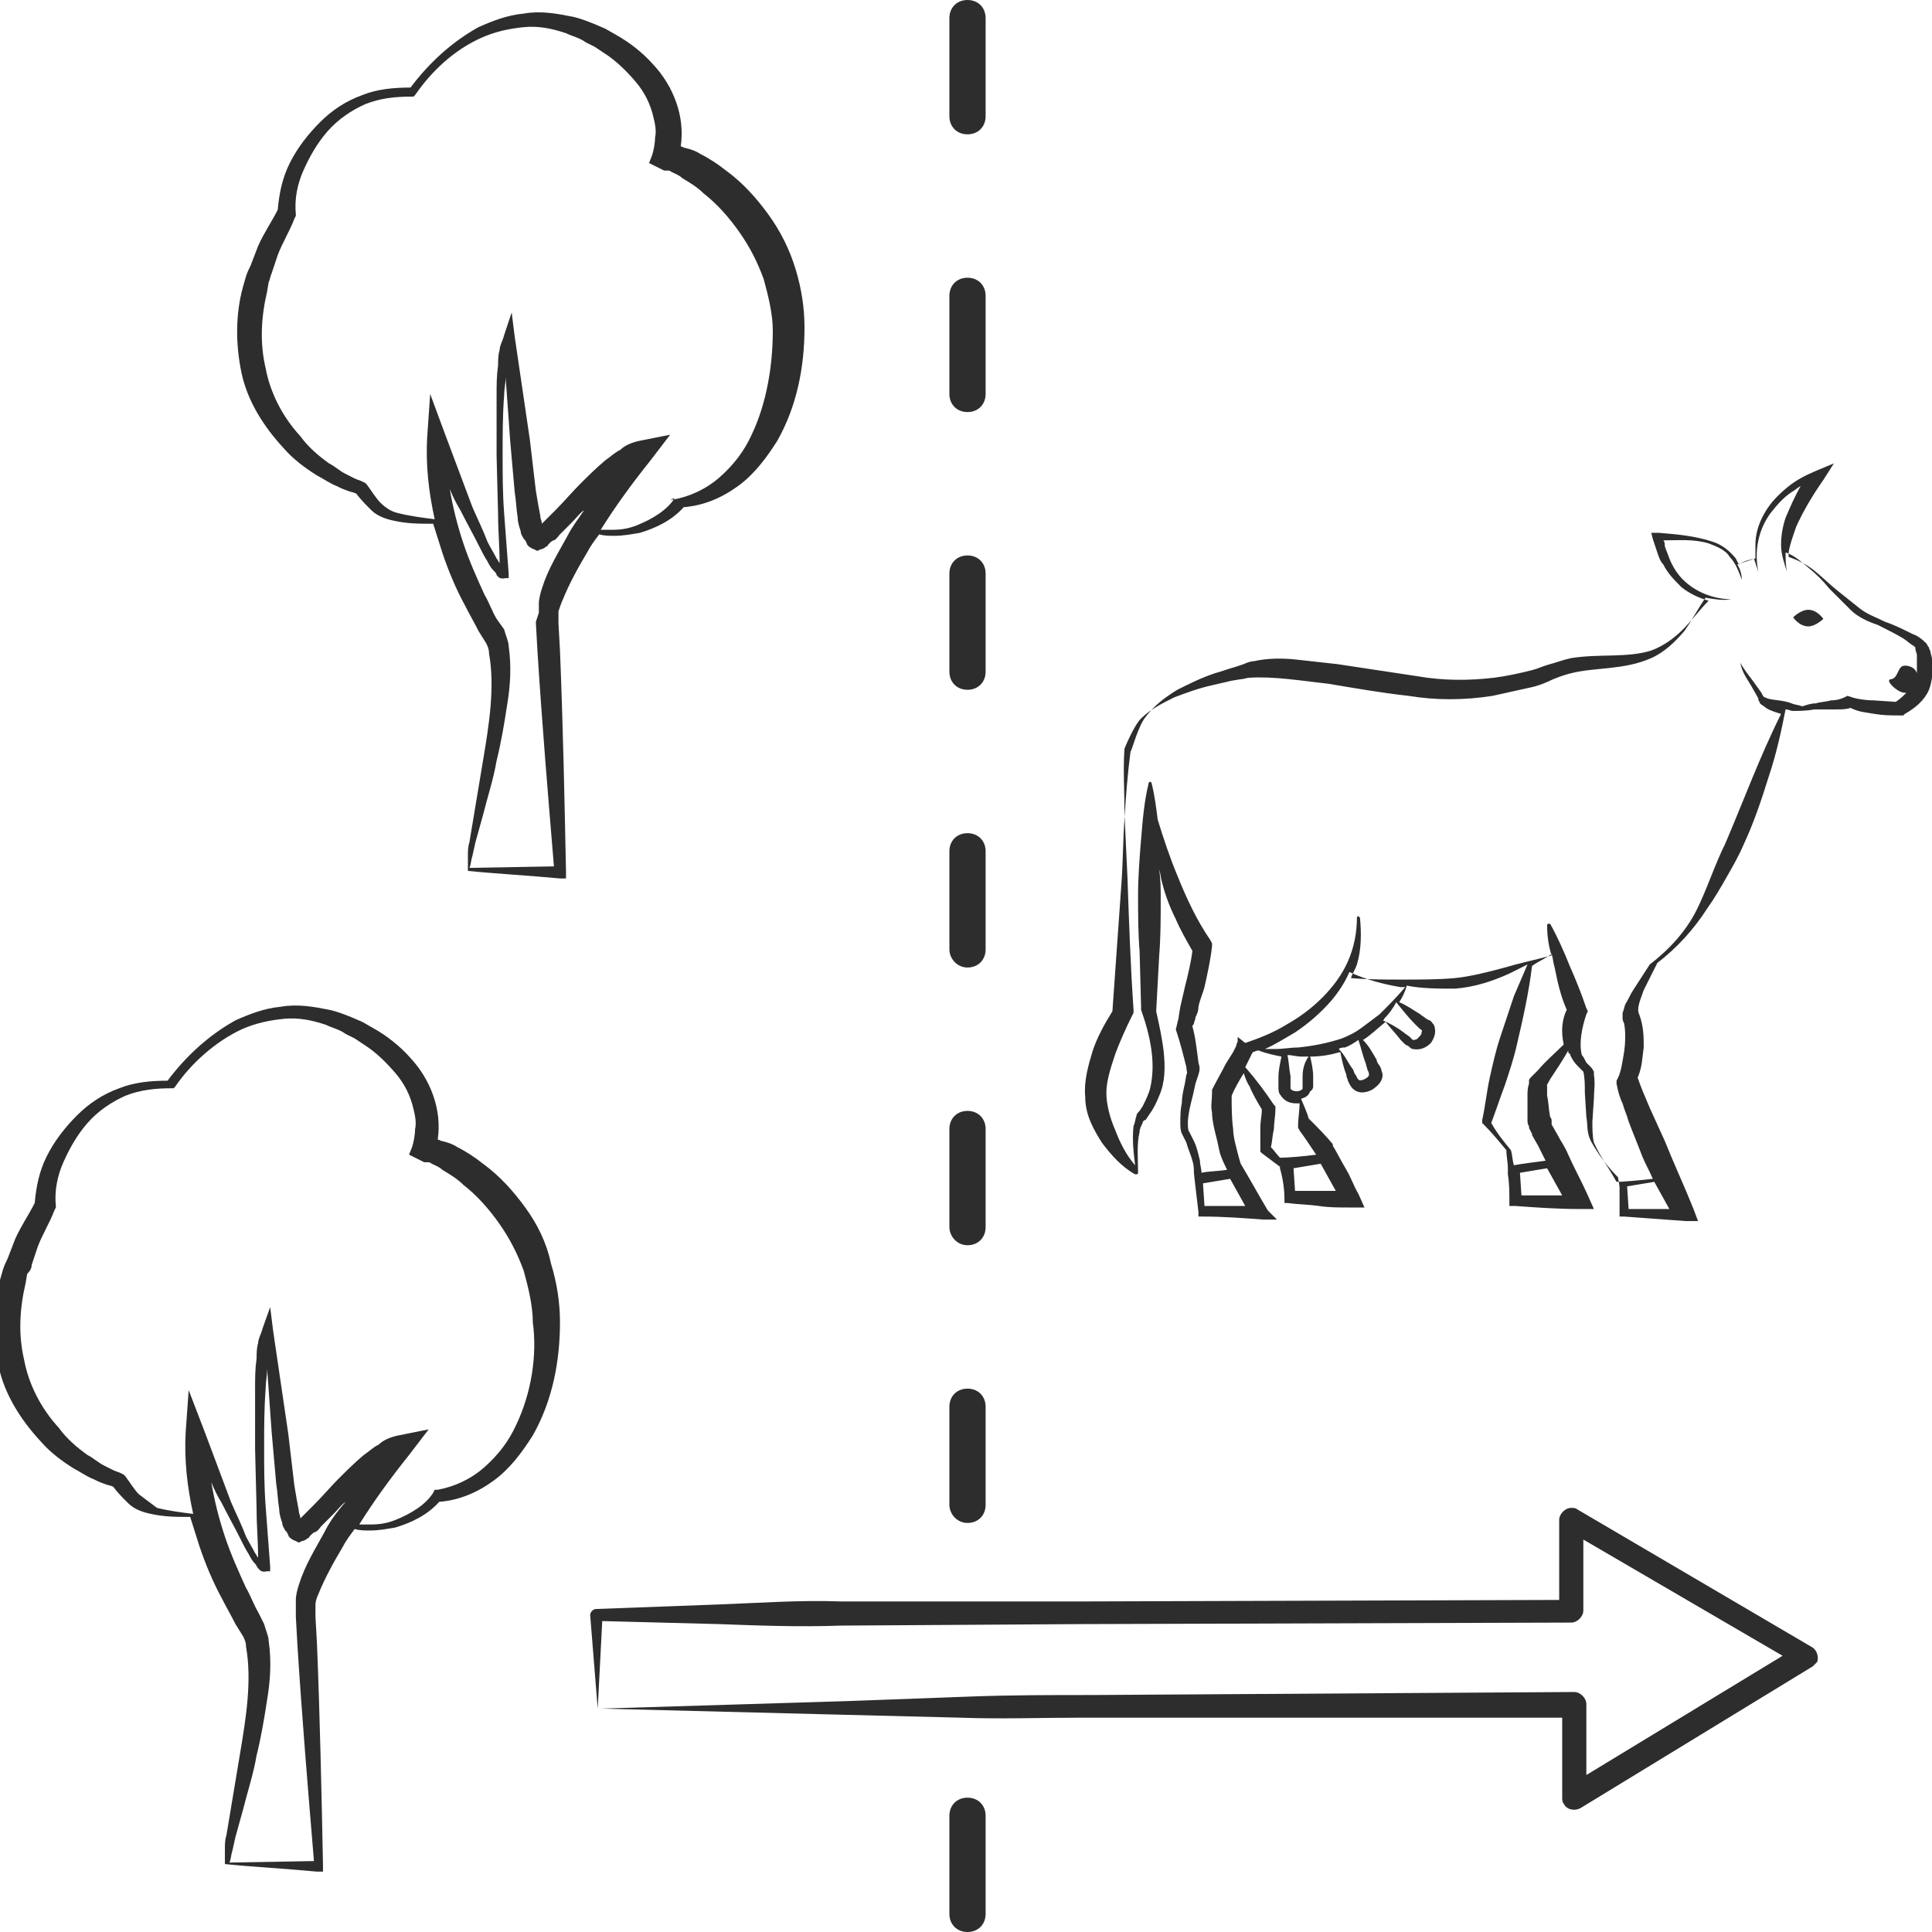 <?xml version="1.0" encoding="utf-8"?>
<!-- Generator: Adobe Illustrator 24.1.2, SVG Export Plug-In . SVG Version: 6.00 Build 0)  -->
<svg version="1.1" id="Layer_1" xmlns="http://www.w3.org/2000/svg" xmlns:xlink="http://www.w3.org/1999/xlink" x="0px" y="0px"
	 viewBox="0 0 128 128" style="enable-background:new 0 0 128 128;" xml:space="preserve">
<style type="text/css">
	.st0{fill:#2D2D2D;}
</style>
<g>
	<path class="st0" d="M119.8,40.4c-0.5,0-1,0.5-1,0.5s0.4,0.6,1,0.6c0.5,0,1-0.5,1-0.5S120.4,40.4,119.8,40.4z"/>
	<path class="st0" d="M34.8,80c-0.8-1.1-1.7-2.1-2.8-2.9c-0.5-0.4-1.1-0.8-1.7-1.1c-0.3-0.2-0.6-0.3-1-0.4c-0.1,0-0.2-0.1-0.3-0.1
		c0.3-2-0.5-4-1.8-5.4c-0.7-0.8-1.6-1.5-2.5-2l-0.7-0.4l-0.7-0.3c-0.5-0.2-1-0.4-1.5-0.5c-1-0.2-2.1-0.4-3.2-0.2
		c-1.1,0.1-2.1,0.5-3,0.9c-1.8,1-3.3,2.4-4.5,4c-1.1,0-2.2,0.1-3.2,0.5c-1.1,0.4-2,1-2.8,1.8c-0.8,0.8-1.5,1.7-2,2.7
		c-0.5,1-0.7,2-0.8,3.1c-0.4,0.8-0.9,1.5-1.3,2.4l-0.5,1.3c-0.1,0.2-0.2,0.4-0.3,0.7l-0.2,0.7c-0.5,1.8-0.5,3.8-0.1,5.7
		c0.4,1.9,1.5,3.6,2.8,5c0.6,0.7,1.4,1.3,2.2,1.8c0.4,0.2,0.8,0.5,1.3,0.7c0.2,0.1,0.4,0.2,0.7,0.3c0.2,0.1,0.4,0.1,0.6,0.2
		c0.3,0.4,0.6,0.7,1,1.1c0.4,0.4,1,0.6,1.5,0.7c0.9,0.2,1.7,0.2,2.6,0.2c0.2,0.6,0.4,1.3,0.6,1.9c0.4,1.2,0.9,2.4,1.5,3.5
		c0.3,0.6,0.6,1.1,0.9,1.7l0.5,0.8c0.1,0.2,0.2,0.4,0.2,0.7c0.2,1.1,0.2,2.3,0.1,3.5c-0.1,1.2-0.3,2.4-0.5,3.6l-0.6,3.6l-0.3,1.8
		c-0.1,0.3-0.1,0.6-0.1,0.9c0,0.2,0,0.3,0,0.5c0,0.1,0,0.4,0,0.5c2,0.2,4,0.3,6.1,0.5l0.4,0l0-0.4c-0.1-4.9-0.2-9.8-0.4-14.7
		l-0.1-1.8l0-0.5c0-0.2,0-0.2,0-0.3c0-0.2,0.1-0.5,0.2-0.7c0.4-1,1-2.1,1.6-3.1c0.2-0.4,0.5-0.8,0.8-1.2c0.3,0.1,0.7,0.1,1,0.1
		c0.6,0,1.1-0.1,1.7-0.2c1-0.3,2.1-0.8,2.9-1.7c1.3-0.1,2.5-0.6,3.6-1.4c1.1-0.8,1.9-1.9,2.6-3c1.3-2.3,1.8-4.9,1.8-7.5
		c0-1.3-0.2-2.6-0.6-3.9C36.2,82.3,35.6,81.1,34.8,80z M21.5,101.5c-0.6,1.1-1.3,2.2-1.7,3.5c-0.1,0.3-0.2,0.7-0.2,1
		c0,0.2,0,0.4,0,0.6l0,0.5l0.1,1.8c0.3,4.8,0.7,9.6,1.1,14.4l-5.6,0.1c0.1-0.2,0.1-0.5,0.2-0.8l0.2-0.9l0.5-1.8
		c0.3-1.2,0.7-2.4,0.9-3.6c0.3-1.2,0.5-2.4,0.7-3.7c0.2-1.2,0.3-2.5,0.1-3.9c0-0.3-0.2-0.7-0.3-1.1l-0.4-0.8
		c-0.3-0.5-0.5-1.1-0.8-1.6c-0.5-1.1-1-2.2-1.4-3.4c-0.4-1.2-0.7-2.4-0.9-3.6c0.2,0.5,0.4,0.9,0.7,1.4c0.4,0.8,0.8,1.5,1.2,2.3
		c0.2,0.4,0.4,0.8,0.6,1.1c0.1,0.2,0.2,0.4,0.4,0.6c0.1,0.1,0.1,0.2,0.2,0.3c0.1,0.1,0.2,0.3,0.6,0.2l0.2,0l0-0.3l-0.3-4
		c-0.1-1.3-0.1-2.6-0.1-3.9c0-1.3,0-2.6,0.1-3.9c0-0.4,0.1-0.9,0.1-1.3c0.1,1.4,0.2,2.8,0.3,4.2l0.3,3.4c0.1,0.6,0.1,1.1,0.2,1.7
		c0,0.3,0.1,0.6,0.2,0.9c0,0.2,0.1,0.3,0.2,0.5l0.1,0.1l0.1,0.2c0,0.1,0.2,0.3,0.5,0.4l0.2,0.1l0.2-0.1c0.1,0,0.3-0.1,0.4-0.2
		c0.1,0,0.1-0.1,0.1-0.1l0.1-0.1c0.1-0.1,0.2-0.2,0.3-0.2c0.2-0.1,0.3-0.3,0.4-0.4l0.8-0.8c0.3-0.3,0.5-0.6,0.8-0.8
		C22.2,100.3,21.8,100.9,21.5,101.5z M34.2,94.4c-0.5,1.1-1.2,2-2.1,2.8c-0.9,0.8-2,1.3-3.1,1.5l-0.2,0l-0.1,0.2
		c-0.5,0.8-1.5,1.4-2.5,1.8c-0.5,0.2-1,0.3-1.6,0.3c-0.3,0-0.6,0-0.8,0c1-1.6,2.1-3.1,3.3-4.6l1.3-1.7l-2,0.4
		c-0.5,0.1-1,0.3-1.3,0.6c-0.4,0.2-0.7,0.5-1,0.7c-0.6,0.5-1.2,1.1-1.7,1.6c-0.5,0.5-1,1.1-1.6,1.7l-0.8,0.8c0,0,0,0-0.1,0.1
		c0-0.2-0.1-0.3-0.1-0.5c-0.1-0.5-0.2-1.1-0.3-1.7l-0.4-3.4l-1-6.8l-0.2-1.6L17.4,88c-0.1,0.4-0.3,0.7-0.3,1c-0.1,0.3-0.1,0.7-0.1,1
		c-0.1,0.7-0.1,1.3-0.1,2c0,1.3,0,2.6,0,4L17,100c0,1.1,0.1,2.1,0.1,3.2c-0.1-0.1-0.1-0.2-0.2-0.3c-0.2-0.4-0.4-0.7-0.6-1.1
		c-0.3-0.8-0.7-1.6-1-2.3c-0.6-1.6-1.2-3.2-1.8-4.8l-1-2.6l-0.2,2.8c-0.1,1.8,0.1,3.6,0.5,5.4c-0.8-0.1-1.6-0.2-2.4-0.4
		C10,99.6,9.6,99.3,9.2,99c-0.3-0.3-0.6-0.8-0.9-1.2l-0.1-0.1l-0.2-0.1c-0.2-0.1-0.3-0.1-0.5-0.2c-0.2-0.1-0.4-0.2-0.6-0.3
		c-0.4-0.2-0.7-0.5-1.1-0.7c-0.7-0.5-1.4-1.1-1.9-1.8c-1.2-1.3-2-2.9-2.3-4.5c-0.4-1.7-0.3-3.4,0.1-5.1l0.1-0.6
		C2,84.2,2.1,84,2.1,83.8l0.4-1.2c0.3-0.8,0.8-1.6,1.1-2.4l0.1-0.2l0-0.1c-0.1-1,0.1-2,0.5-2.9c0.4-0.9,0.9-1.8,1.6-2.6
		c0.7-0.8,1.6-1.4,2.5-1.8c1-0.4,2-0.5,3.1-0.5l0.1,0l0.1-0.1c1.1-1.6,2.7-3,4.4-3.8c0.9-0.4,1.8-0.6,2.8-0.7c1-0.1,1.9,0.1,2.8,0.4
		c0.4,0.2,0.9,0.3,1.3,0.6l0.6,0.3l0.6,0.4c0.8,0.5,1.5,1.2,2.1,1.9c0.6,0.7,1,1.5,1.2,2.4c0.1,0.4,0.2,0.9,0.1,1.3
		c0,0.4-0.1,0.9-0.2,1.2l-0.2,0.5l1,0.5c0,0,0,0,0.1,0c0,0,0,0,0,0l0.1,0c0.1,0,0.2,0,0.3,0.1c0.2,0.1,0.5,0.2,0.7,0.4
		c0.5,0.3,1,0.6,1.4,1c0.9,0.7,1.7,1.6,2.4,2.6c0.7,1,1.2,2,1.6,3.1c0.3,1.1,0.6,2.3,0.6,3.4C35.6,89.8,35.2,92.3,34.2,94.4z"/>
	<path class="st0" d="M37.3,39.7c0.4-1,1-2.1,1.6-3.1c0.2-0.4,0.5-0.8,0.8-1.2c0.3,0.1,0.7,0.1,1,0.1c0.6,0,1.1-0.1,1.7-0.2
		c1-0.3,2.1-0.8,2.9-1.7c1.3-0.1,2.5-0.6,3.6-1.4c1.1-0.8,1.9-1.9,2.6-3c1.3-2.3,1.8-4.9,1.8-7.5c0-1.3-0.2-2.6-0.6-3.9
		c-0.4-1.3-1-2.5-1.8-3.6c-0.8-1.1-1.7-2.1-2.8-2.9c-0.5-0.4-1.1-0.8-1.7-1.1c-0.3-0.2-0.6-0.3-1-0.4c-0.1,0-0.2-0.1-0.3-0.1
		c0.3-2-0.5-4-1.8-5.4c-0.7-0.8-1.6-1.5-2.5-2l-0.7-0.4l-0.7-0.3c-0.5-0.2-1-0.4-1.5-0.5c-1-0.2-2.1-0.4-3.2-0.2
		c-1.1,0.1-2.1,0.5-3,0.9c-1.8,1-3.3,2.4-4.5,4c-1.1,0-2.2,0.1-3.2,0.5c-1.1,0.4-2,1-2.8,1.8c-0.8,0.8-1.5,1.7-2,2.7
		c-0.5,1-0.7,2-0.8,3.1c-0.4,0.8-0.9,1.5-1.3,2.4l-0.5,1.3c-0.1,0.2-0.2,0.4-0.3,0.7l-0.2,0.7c-0.5,1.8-0.5,3.8-0.1,5.7
		c0.4,1.9,1.5,3.6,2.8,5c0.6,0.7,1.4,1.3,2.2,1.8c0.4,0.2,0.8,0.5,1.3,0.7c0.2,0.1,0.4,0.2,0.7,0.3c0.2,0.1,0.4,0.1,0.6,0.2
		c0.3,0.4,0.6,0.7,1,1.1c0.4,0.4,1,0.6,1.5,0.7c0.9,0.2,1.7,0.2,2.6,0.2c0.2,0.6,0.4,1.3,0.6,1.9c0.4,1.2,0.9,2.4,1.5,3.5
		c0.3,0.6,0.6,1.1,0.9,1.7l0.5,0.8c0.1,0.2,0.2,0.4,0.2,0.7c0.2,1.1,0.2,2.3,0.1,3.5c-0.1,1.2-0.3,2.4-0.5,3.6l-0.6,3.6l-0.3,1.8
		c-0.1,0.3-0.1,0.6-0.1,0.9c0,0.2,0,0.3,0,0.5c0,0.1,0,0.4,0,0.5c2,0.2,4,0.3,6.1,0.5l0.4,0l0-0.4c-0.1-4.9-0.2-9.8-0.4-14.7
		l-0.1-1.8l0-0.5c0-0.2,0-0.2,0-0.3C37.1,40.2,37.2,39.9,37.3,39.7z M28.5,26.1L28.3,29c-0.1,1.8,0.1,3.6,0.5,5.4
		c-0.8-0.1-1.6-0.2-2.4-0.4c-0.5-0.1-0.9-0.4-1.2-0.7c-0.3-0.3-0.6-0.8-0.9-1.2l-0.1-0.1l-0.2-0.1c-0.2-0.1-0.3-0.1-0.5-0.2
		c-0.2-0.1-0.4-0.2-0.6-0.3c-0.4-0.2-0.7-0.5-1.1-0.7c-0.7-0.5-1.4-1.1-1.9-1.8c-1.2-1.3-2-2.9-2.3-4.5c-0.4-1.7-0.3-3.4,0.1-5.1
		l0.1-0.6c0.1-0.2,0.1-0.4,0.2-0.6l0.4-1.2c0.3-0.8,0.8-1.6,1.1-2.4l0.1-0.2l0-0.1c-0.1-1,0.1-2,0.5-2.9c0.4-0.9,0.9-1.8,1.6-2.6
		c0.7-0.8,1.6-1.4,2.5-1.8c1-0.4,2-0.5,3.1-0.5l0.1,0l0.1-0.1c1.1-1.6,2.6-3,4.4-3.8c0.9-0.4,1.8-0.6,2.8-0.7c1-0.1,1.9,0.1,2.8,0.4
		c0.4,0.2,0.9,0.3,1.3,0.6l0.6,0.3l0.6,0.4c0.8,0.5,1.5,1.2,2.1,1.9c0.6,0.7,1,1.5,1.2,2.4c0.1,0.4,0.2,0.9,0.1,1.3
		c0,0.4-0.1,0.9-0.2,1.2l-0.2,0.5l1,0.5c0,0,0,0,0.1,0c0,0,0,0,0,0l0.1,0c0.1,0,0.2,0,0.3,0.1c0.2,0.1,0.5,0.2,0.7,0.4
		c0.5,0.3,1,0.6,1.4,1c0.9,0.7,1.7,1.6,2.4,2.6c0.7,1,1.2,2,1.6,3.1c0.3,1.1,0.6,2.3,0.6,3.4c0,2.3-0.4,4.8-1.4,6.9
		c-0.5,1.1-1.2,2-2.1,2.8c-0.9,0.8-2,1.3-3.1,1.5l-0.2,0L44.7,33c-0.5,0.8-1.5,1.4-2.5,1.8c-0.5,0.2-1,0.3-1.6,0.3
		c-0.3,0-0.6,0-0.8,0c1-1.6,2.1-3.1,3.3-4.6l1.3-1.7l-2,0.4c-0.5,0.1-1,0.3-1.3,0.6c-0.4,0.2-0.7,0.5-1,0.7
		c-0.6,0.5-1.2,1.1-1.7,1.6c-0.5,0.5-1,1.1-1.6,1.7l-0.8,0.8c0,0,0,0-0.1,0.1c0-0.2-0.1-0.3-0.1-0.5c-0.1-0.5-0.2-1.1-0.3-1.7
		l-0.4-3.4l-1-6.8l-0.2-1.6l-0.5,1.5c-0.1,0.4-0.3,0.7-0.3,1c-0.1,0.3-0.1,0.7-0.1,1c-0.1,0.7-0.1,1.3-0.1,2c0,1.3,0,2.6,0,4
		l0.1,3.9c0,1.1,0.1,2.1,0.1,3.2C33,37.2,33,37.1,32.9,37c-0.2-0.4-0.4-0.7-0.6-1.1c-0.3-0.8-0.7-1.6-1-2.3
		c-0.6-1.6-1.2-3.2-1.8-4.8L28.5,26.1z M35.5,41.2l0.1,1.8c0.3,4.8,0.7,9.6,1.1,14.4l-5.6,0.1c0.1-0.2,0.1-0.5,0.2-0.8l0.2-0.9
		L32,54c0.3-1.2,0.7-2.4,0.9-3.6c0.3-1.2,0.5-2.4,0.7-3.7c0.2-1.2,0.3-2.5,0.1-3.9c0-0.3-0.2-0.7-0.3-1.1L32.9,41
		c-0.3-0.5-0.5-1.1-0.8-1.6c-0.5-1.1-1-2.2-1.4-3.4c-0.4-1.2-0.7-2.4-0.9-3.6c0.2,0.5,0.4,0.9,0.7,1.4c0.4,0.8,0.8,1.5,1.2,2.3
		c0.2,0.4,0.4,0.8,0.6,1.1c0.1,0.2,0.2,0.4,0.4,0.6c0.1,0.1,0.2,0.2,0.2,0.3c0.1,0.1,0.2,0.3,0.6,0.2l0.2,0l0-0.3l-0.3-4
		c-0.1-1.3-0.1-2.6-0.1-3.9c0-1.3,0-2.6,0.1-3.9c0-0.4,0.1-0.8,0.1-1.2c0.1,1.4,0.2,2.8,0.3,4.2l0.3,3.4c0.1,0.6,0.1,1.1,0.2,1.7
		c0,0.3,0.1,0.6,0.2,0.9c0,0.2,0.1,0.3,0.2,0.5l0.1,0.1l0.1,0.2c0,0.1,0.2,0.3,0.5,0.4l0.2,0.1l0.2-0.1c0.1,0,0.3-0.1,0.4-0.2
		c0.1,0,0.1-0.1,0.1-0.1l0.1-0.1c0.1-0.1,0.2-0.2,0.3-0.2c0.2-0.1,0.3-0.3,0.4-0.4l0.8-0.8c0.3-0.3,0.5-0.6,0.8-0.8
		c-0.4,0.6-0.8,1.1-1.1,1.7c-0.6,1.1-1.3,2.2-1.7,3.5c-0.1,0.3-0.2,0.7-0.2,1c0,0.2,0,0.4,0,0.6L35.5,41.2z"/>
	<path class="st0" d="M64.1,82.5c0.7,0,1.2-0.5,1.2-1.2v-6.5c0-0.7-0.5-1.2-1.2-1.2c-0.7,0-1.2,0.5-1.2,1.2v6.5
		C62.9,81.9,63.4,82.5,64.1,82.5z"/>
	<path class="st0" d="M64.1,64.1c0.7,0,1.2-0.5,1.2-1.2v-6.5c0-0.7-0.5-1.2-1.2-1.2c-0.7,0-1.2,0.5-1.2,1.2v6.5
		C62.9,63.5,63.4,64.1,64.1,64.1z"/>
	<path class="st0" d="M64.1,45.7c0.7,0,1.2-0.5,1.2-1.2V38c0-0.7-0.5-1.2-1.2-1.2c-0.7,0-1.2,0.5-1.2,1.2v6.5
		C62.9,45.2,63.4,45.7,64.1,45.7z"/>
	<path class="st0" d="M64.1,27.3c0.7,0,1.2-0.5,1.2-1.2v-6.5c0-0.7-0.5-1.2-1.2-1.2c-0.7,0-1.2,0.5-1.2,1.2v6.5
		C62.9,26.8,63.4,27.3,64.1,27.3z"/>
	<path class="st0" d="M120,109.1l-15.5-9.1c-0.1-0.1-0.3-0.1-0.4-0.1c-0.4,0-0.8,0.4-0.8,0.8l0,5.3l-31.5,0.1l-16.1,0
		c-2.7-0.1-5.4,0.1-8.1,0.2l-8.1,0.3l0,0l0,0c-0.2,0-0.4,0.2-0.4,0.4l0.5,6.2c0.1-2,0.2-3.9,0.3-5.8l7.7,0.2
		c2.7,0.1,5.4,0.2,8.1,0.1l16.1-0.1l32.3-0.1h0c0.4,0,0.8-0.4,0.8-0.8l0-4.7l13.2,7.7l-13,7.9l0-4.7c0-0.4-0.4-0.8-0.8-0.8l-32,0.2
		c-2.7,0-5.3,0-8,0.1l-8.1,0.3l-16.4,0.5l15.8,0.4l8,0.2c2.7,0.1,5.4,0,8.1,0l31.8,0l0,5.3c0,0.1,0,0.3,0.1,0.4
		c0.2,0.4,0.7,0.5,1.1,0.3l15.4-9.4c0.1-0.1,0.2-0.2,0.3-0.3C120.5,109.8,120.4,109.3,120,109.1z"/>
	<path class="st0" d="M64.1,100.9c0.7,0,1.2-0.5,1.2-1.2v-6.5c0-0.7-0.5-1.2-1.2-1.2c-0.7,0-1.2,0.5-1.2,1.2v6.5
		C62.9,100.3,63.4,100.9,64.1,100.9z"/>
	<path class="st0" d="M64.1,119.1c-0.7,0-1.2,0.5-1.2,1.2v6.5c0,0.7,0.5,1.2,1.2,1.2c0.7,0,1.2-0.5,1.2-1.2v-6.5
		C65.3,119.6,64.8,119.1,64.1,119.1z"/>
	<path class="st0" d="M64.1,8.9c0.7,0,1.2-0.5,1.2-1.2V1.2c0-0.7-0.5-1.2-1.2-1.2c-0.7,0-1.2,0.5-1.2,1.2v6.5
		C62.9,8.4,63.4,8.9,64.1,8.9z"/>
	<path class="st0" d="M128,43.7c0-0.2-0.1-0.4-0.1-0.5c0-0.1-0.1-0.2-0.1-0.3c-0.1-0.1-0.1-0.2-0.2-0.3c-0.3-0.3-0.6-0.5-0.9-0.6
		c-0.6-0.3-1.2-0.6-1.8-0.8c-0.6-0.3-1.2-0.5-1.7-0.9c-0.5-0.4-1-0.8-1.5-1.2c-0.5-0.4-1-0.9-1.5-1.3c-0.5-0.4-1.1-0.7-1.7-0.9
		c0-0.1,0-0.2,0-0.3c0.1-0.6,0.3-1.1,0.5-1.7c0.5-1.1,1.1-2.1,1.8-3.1l0.7-1.1l-1.2,0.5c-0.7,0.3-1.3,0.6-1.9,1.1
		c-0.6,0.5-1.1,1-1.5,1.7c-0.4,0.7-0.6,1.4-0.6,2.1c0,0.3,0,0.6,0,0.9c-0.1,0-0.9,0.2-1.1,0.4c-0.1-0.2-0.1-0.2-0.2-0.4
		c-0.4-0.5-0.9-0.9-1.5-1.1c-1.2-0.4-2.4-0.5-3.6-0.6h0l-0.5,0l0.1,0.4c0.1,0.3,0.2,0.6,0.3,0.9c0.1,0.3,0.2,0.6,0.4,0.8
		c0.3,0.6,0.7,1,1.2,1.5c0.5,0.4,1.1,0.7,1.8,0.9c-0.6,0.6-1.1,1.3-1.7,1.9c-0.6,0.6-1.3,1.1-2.1,1.4c-1.6,0.5-3.4,0.2-5.3,0.5
		c-0.5,0.1-1,0.3-1.4,0.4c-0.4,0.1-0.8,0.3-1.2,0.4c-0.8,0.2-1.7,0.4-2.5,0.5c-1.7,0.2-3.4,0.2-5.1-0.1l-5.3-0.8
		c-0.9-0.1-1.8-0.2-2.7-0.3c-0.9-0.1-1.9-0.1-2.8,0.1c-0.2,0-0.5,0.1-0.7,0.2l-0.6,0.2c-0.4,0.1-0.9,0.3-1.3,0.4
		c-0.9,0.3-1.7,0.7-2.5,1.1c-0.8,0.5-1.5,1-2.1,1.8c-0.5,0.6-0.9,2.2-1,2.3c-0.2,1.5-0.3,2.9-0.4,4.4c-0.1,1.5-0.1,2.9-0.2,4.3
		L73.7,67c-0.5,0.8-1,1.7-1.3,2.6c-0.3,1-0.6,2-0.5,3.1c0,1.2,0.6,2.2,1.1,3c0.6,0.8,1.3,1.6,2.2,2.1c0,0,0,0,0.1,0c0,0,0,0,0,0
		c0,0,0,0,0,0h0c0,0,0.1,0,0.1-0.1c0-0.9-0.1-1.9,0.1-2.7c0-0.2,0.1-0.4,0.2-0.6c0-0.1,0.1-0.2,0.2-0.2l0.2-0.3
		c0.3-0.4,0.5-0.8,0.7-1.3c0.4-0.9,0.4-1.9,0.3-2.9c-0.1-0.9-0.3-1.8-0.5-2.7l0.2-3.7c0.1-1.2,0.1-2.5,0.1-3.7c0-0.7,0-1.3-0.1-2
		c0.1,0.3,0.1,0.6,0.2,0.9c0.2,0.8,0.5,1.6,0.9,2.4c0.3,0.7,0.7,1.4,1.1,2.1c-0.1,0.8-0.3,1.6-0.5,2.4c-0.1,0.4-0.2,0.9-0.3,1.3
		l-0.1,0.6c0,0.2-0.1,0.4-0.1,0.5l-0.1,0.4c0.3,0.9,0.5,1.7,0.7,2.5c0,0.2,0.1,0.4,0,0.5l-0.1,0.6c-0.1,0.4-0.2,0.9-0.2,1.3
		c-0.1,0.4-0.1,0.9-0.1,1.3c0,0.2,0,0.5,0.1,0.7c0.1,0.2,0.2,0.4,0.3,0.6c0.1,0.4,0.3,0.8,0.4,1.2c0.1,0.3,0.1,0.6,0.1,0.8
		c0,0.1,0.3,2.6,0.3,2.6l0,0.3l0.3,0c1.3,0,2.7,0.1,4,0.2l0.9,0L84,80.2c-0.6-1-1.2-2.1-1.8-3.1c-0.1-0.3-0.2-0.7-0.3-1.1
		c-0.1-0.4-0.2-0.8-0.2-1.2c-0.1-0.7-0.1-1.5-0.1-2.2c0.2-0.5,0.5-1,0.8-1.5l0,0c0.1,0.3,0.2,0.6,0.4,0.9c0.2,0.5,0.5,1,0.8,1.5
		c0,0.4-0.1,0.8-0.1,1.2c0,0.4,0,0.9,0,1.3l0,0.3l0.1,0.1c0.4,0.3,0.8,0.6,1.2,0.9c0,0,0,0,0,0.1c0.2,0.7,0.3,1.4,0.3,2.1l0,0.2
		l0.2,0c0.7,0.1,1.4,0.1,2.1,0.2C88,80,88.7,80,89.4,80l1,0L90,79.1c-0.3-0.5-0.5-1.1-0.8-1.6c-0.3-0.5-0.6-1.1-0.9-1.6l0-0.1l0,0
		c-0.5-0.6-1-1.1-1.6-1.7c-0.1-0.4-0.3-0.8-0.5-1.3c0.3-0.1,0.5-0.2,0.6-0.5C87,72.2,87,72,87,72l0-0.2c0-0.2,0-0.3,0-0.5
		c0-0.4-0.1-0.9-0.2-1.3c0.7,0,1.3-0.1,2-0.3c0.1,0.5,0.2,1,0.4,1.5c0,0.2,0.1,0.3,0.1,0.4l0.1,0.2c0,0,0.1,0.2,0.2,0.3
		c0.4,0.4,0.9,0.3,1.3,0.1c0.3-0.2,0.7-0.5,0.7-1c0-0.1-0.1-0.3-0.1-0.4l-0.1-0.2c-0.1-0.1-0.2-0.3-0.2-0.4
		c-0.3-0.5-0.5-0.9-0.9-1.3c0.5-0.3,1-0.8,1.5-1.2c0.3,0.4,0.7,0.8,1,1.2c0.1,0.1,0.2,0.2,0.3,0.3l0.2,0.1c0,0,0.2,0.2,0.3,0.2
		c0.5,0.1,0.9-0.1,1.2-0.4c0.2-0.3,0.4-0.7,0.2-1.2c-0.1-0.1-0.2-0.3-0.3-0.3l-0.2-0.1c-0.1-0.1-0.3-0.2-0.4-0.3
		c-0.5-0.3-0.9-0.6-1.4-0.8c0.2-0.3,0.4-0.7,0.5-1.1c1,0.2,2.1,0.2,3.2,0.2c1.3-0.1,2.5-0.5,3.6-1c0.4-0.2,0.8-0.4,1.2-0.6
		c-0.3,0.7-0.6,1.4-0.9,2.1c-0.3,0.9-0.6,1.8-0.9,2.7c-0.3,0.9-0.5,1.8-0.7,2.7c-0.2,0.9-0.3,1.9-0.5,2.8l0,0.2l0.1,0.1
		c0.5,0.5,1,1.1,1.5,1.7c0,0.4,0.1,0.8,0.1,1.2c0,0.1,0,0.3,0,0.4c0.1,0.6,0.1,1.2,0.1,1.8l0,0.3l0.4,0c1.4,0.1,2.8,0.2,4.2,0.2l1,0
		l-0.4-0.9c-0.4-0.9-0.9-1.8-1.3-2.7c-0.2-0.5-0.5-0.9-0.7-1.3l-0.4-0.7l0-0.1c0,0,0-0.1,0-0.1c0-0.1,0-0.2-0.1-0.3
		c-0.1-0.5-0.1-1-0.2-1.4c0-0.2,0-0.5,0-0.7c-0.1,0.1,0.1-0.2,0.2-0.4c0.4-0.6,0.8-1.2,1.2-1.9c0,0.1,0,0.2,0.1,0.2
		c0.1,0.3,0.3,0.6,0.5,0.8c0.1,0.1,0.2,0.2,0.3,0.3l0.1,0.1c0.1,0.4,0.1,0.9,0.1,1.4l0.1,1.6c0.1,0.5,0,1,0.3,1.6
		c0.5,0.9,1.1,1.7,1.8,2.4c0,0.1,0.1,0.5,0.1,0.7c0,0.6,0,1.2,0,1.7v0.2l0.3,0c1.4,0.1,2.7,0.2,4.1,0.3l0.8,0l-0.3-0.8
		c-0.6-1.5-1.3-3-1.9-4.5l-1-2.2c-0.3-0.7-0.6-1.4-0.8-2c0.3-0.7,0.3-1.3,0.4-2c0-0.7,0-1.4-0.3-2.2c-0.2-0.4,0.1-1,0.3-1.6
		c0.3-0.6,0.6-1.2,0.9-1.8c1.3-1,2.4-2.2,3.3-3.6c0.5-0.7,0.9-1.4,1.3-2.1c0.4-0.7,0.8-1.4,1.1-2.1c0.7-1.5,1.2-3,1.7-4.6
		c0.5-1.5,0.8-2.9,1.1-4.4c0.2,0,0.3,0.1,0.5,0.1c0.4,0,0.9,0,1.4-0.1c0.1,0,0.3,0,0.4,0c0.4,0,0.7,0,1.1,0c0.3,0,0.6,0,0.9-0.1
		c0.6,0.3,1.1,0.3,1.6,0.4c0.6,0.1,1.1,0.1,1.7,0.1l0.2,0l0.1-0.1c0.7-0.4,1.3-0.9,1.6-1.6C128,45.2,128.1,44.4,128,43.7z
		 M82.5,79.9h-2.7l-0.1-1.5l1.8-0.3L82.5,79.9z M88.5,78.9h-2.7l-0.1-1.5l1.8-0.3L88.5,78.9z M87.2,76.5
		C87.2,76.5,87.3,76.5,87.2,76.5c-0.7,0.1-1.9,0.2-2.3,0.2c0,0,0,0-0.1,0c-0.2-0.2-0.4-0.5-0.6-0.7c0.1-0.4,0.1-0.8,0.2-1.2
		c0-0.4,0.1-0.9,0.1-1.3v-0.2l-0.1-0.1c-0.6-0.9-1.2-1.7-1.9-2.5l0.2-0.4l0.2-0.4c0-0.1,0.1-0.1,0.1-0.2c0.1,0,0.2-0.1,0.4-0.1
		c0.5,0.2,1,0.3,1.5,0.4c-0.1,0.5-0.2,0.9-0.2,1.4c0,0.2,0,0.3,0,0.5l0,0.2c0,0,0,0.3,0.1,0.4c0.3,0.5,0.7,0.6,1.1,0.6
		c0.1,0,0.1,0,0.2,0c0,0.5-0.1,1-0.1,1.5v0.1l0.1,0.2C86.4,75.3,86.8,75.9,87.2,76.5z M86.3,71.3c0,0.2,0,0.3,0,0.5
		c0,0.2,0,0.3,0,0.3c0,0.1-0.2,0.2-0.4,0.2c-0.2,0-0.4-0.1-0.4-0.2c0,0.1,0-0.1,0-0.3c0-0.2,0-0.3,0-0.5c-0.1-0.5-0.1-0.9-0.2-1.4
		c0.3,0,0.6,0.1,0.9,0.1c0.2,0,0.3,0,0.5,0C86.4,70.4,86.3,70.9,86.3,71.3z M90.5,70.5c0,0.1,0.1,0.3,0.1,0.4
		c0.1,0.1,0.1,0.3,0.1,0.3c0,0.1-0.1,0.2-0.3,0.3c-0.2,0.1-0.4,0.1-0.4,0c-0.1,0-0.1-0.2-0.2-0.3c-0.1-0.1-0.1-0.3-0.2-0.4
		c-0.3-0.4-0.5-0.9-0.9-1.3c0.1-0.1,0.3-0.1,0.4-0.1c0.3-0.1,0.6-0.3,0.9-0.5C90.2,69.5,90.3,70,90.5,70.5z M93.7,67.8
		c0.1,0.1,0.2,0.2,0.3,0.3c0.1,0.1,0.3,0.2,0.2,0.2c0,0,0,0.3-0.2,0.4c-0.1,0.2-0.3,0.2-0.4,0.2c0,0-0.1-0.1-0.2-0.2
		c-0.1-0.1-0.3-0.2-0.4-0.3c-0.4-0.3-0.9-0.6-1.4-0.8c0,0,0.1,0,0.1-0.1c0.3-0.3,0.6-0.7,0.8-1.1C93,67,93.3,67.4,93.7,67.8z
		 M91.4,67.2c-0.4,0.3-0.8,0.6-1.2,0.9c-0.4,0.3-0.8,0.5-1.3,0.7C88,69.1,87,69.3,86,69.4c-0.5,0-1,0.1-1.5,0.1c-0.3,0-0.5,0-0.7,0
		c0.7-0.3,1.3-0.7,2-1.1c0.9-0.6,1.7-1.3,2.4-2.1c0.5-0.6,0.9-1.2,1.2-1.9c1.1,0.5,2.2,0.8,3.4,1c0.1,0,0.2,0,0.3,0
		C92.5,66.1,92,66.6,91.4,67.2z M102.5,77.4l1,1.8h-2.7l-0.1-1.5L102.5,77.4z M103.6,69.2c-0.6,0.6-1.2,1.1-1.7,1.7l-0.3,0.3
		l-0.1,0.1l0,0l0,0c0,0,0,0-0.1,0.1c0,0-0.1,0.1-0.1,0.2l0,0.1c0,0,0,0.1,0,0.1c-0.1,0.3-0.1,0.5-0.1,0.8c0,0.5,0,1,0,1.6
		c0,0.1,0,0.3,0.1,0.4c0,0.1,0,0.2,0.1,0.3c0,0,0,0.1,0.1,0.2l0,0.1l0.4,0.7l0.5,1c-0.7,0.1-1.6,0.2-2.1,0.3c-0.1-0.3-0.1-0.7-0.2-1
		v0l0,0c-0.5-0.6-0.9-1.1-1.3-1.8c0.3-0.8,0.6-1.7,0.9-2.5c0.3-0.9,0.6-1.8,0.8-2.7c0.4-1.7,0.8-3.5,1-5.2c0.4-0.3,0.9-0.5,1.3-0.8
		c0.1,0.3,0.1,0.6,0.2,0.9c0.2,1,0.4,1.9,0.8,2.8C103.5,67.5,103.4,68.3,103.6,69.2z M110.6,80.1h-2.7l-0.1-1.5l1.8-0.3L110.6,80.1z
		 M127,44.6c-0.1-0.3-0.4-0.5-0.8-0.5c-0.5,0-0.4,0.8-0.9,0.9c-0.5,0,0.4,0.9,0.9,0.9c0.1,0,0.1,0,0.1,0c-0.2,0.2-0.4,0.4-0.7,0.6
		l-1.5-0.1c-0.5,0-1.1-0.1-1.4-0.2l-0.3-0.1l-0.2,0.1c-0.2,0.1-0.5,0.2-0.9,0.2c-0.3,0.1-0.7,0.1-1,0.2c-0.3,0-0.6,0.1-0.9,0.2
		c-0.2-0.1-0.5-0.1-0.7-0.2c-0.5-0.2-1.1-0.2-1.5-0.3c-0.1,0-0.2-0.1-0.3-0.1c0,0,0,0,0,0l-0.1-0.1l-0.1-0.2l-0.5-0.7
		c-0.3-0.4-0.7-0.9-0.9-1.3l0,0c0,0,0,0,0,0c0,0,0,0,0,0c0.1,0.6,0.4,1,0.7,1.5l0.4,0.7l0.1,0.2l0,0.1c0,0,0.1,0.1,0.1,0.2
		c0.1,0.1,0.3,0.2,0.4,0.3c0.3,0.2,0.7,0.3,1,0.4c-1.4,2.8-2.5,5.8-3.7,8.6c-0.7,1.4-1.2,3-1.9,4.4c-0.7,1.4-1.8,2.6-3.1,3.6l0,0
		l0,0l-1.1,1.7c-0.2,0.3-0.3,0.6-0.5,0.9c-0.1,0.2-0.1,0.4-0.2,0.6c0,0.1,0,0.2,0,0.4c0,0.1,0.1,0.3,0.1,0.3c0.1,0.5,0.1,1.2,0,1.9
		c-0.1,0.6-0.2,1.3-0.4,1.7l-0.1,0.2l0,0.2c0.1,0.5,0.2,0.9,0.4,1.3c0.1,0.4,0.3,0.8,0.4,1.2c0.3,0.8,0.6,1.5,0.9,2.3
		c0.2,0.5,0.5,1,0.7,1.5c-0.8,0.1-2.1,0.2-2.3,0.2c0,0-0.1,0-0.1,0c-0.5-0.9-1.1-1.7-1.5-2.6c-0.1-0.4-0.1-0.9-0.1-1.4l0.1-1.5
		c0-0.5,0.1-1,0-1.6l0-0.2c0,0-0.1-0.2-0.2-0.3l-0.1-0.1c-0.1-0.1-0.1-0.1-0.2-0.2c-0.1-0.2-0.2-0.4-0.3-0.5c-0.2-0.8,0-1.8,0.3-2.7
		l0.1-0.2l-0.1-0.2c-0.3-0.9-0.7-1.9-1.1-2.8c-0.4-1-0.8-1.9-1.3-2.8c0,0,0,0-0.1,0c0,0-0.1,0-0.1,0.1c0,0.7,0.1,1.4,0.3,2
		c-1.1,0.3-2.1,0.5-3.1,0.8c-1.1,0.3-2.3,0.6-3.3,0.7c-1.1,0.1-2.3,0.1-3.5,0.1c-1.1,0-2.3,0-3.4-0.1c0.1-0.3,0.3-0.6,0.4-0.9
		c0.3-1,0.3-2.1,0.2-3.1c0,0,0,0-0.1-0.1c0,0-0.1,0-0.1,0.1v0c0,1-0.2,2-0.6,2.9c-0.4,0.9-1,1.7-1.7,2.4c-0.7,0.7-1.5,1.3-2.4,1.8
		c-0.8,0.5-1.8,0.9-2.7,1.2L82,68.7L82,69c0,0-0.1,0.2-0.1,0.3l-0.2,0.4l-0.5,0.8c-0.3,0.6-0.6,1.1-0.9,1.7l0,0.1v0.1
		c0,0.5-0.1,0.9,0,1.3c0,0.4,0.1,0.9,0.2,1.3c0.1,0.4,0.2,0.8,0.3,1.3c0.1,0.4,0.3,0.8,0.5,1.2v0c-0.6,0.1-1.3,0.1-1.7,0.2
		c0-0.3-0.1-0.5-0.1-0.8c-0.1-0.4-0.2-0.9-0.4-1.3c-0.1-0.2-0.2-0.4-0.3-0.6c-0.1-0.1-0.1-0.4-0.1-0.6c0-0.4,0.1-0.9,0.2-1.3
		c0.1-0.4,0.2-0.8,0.3-1.3l0.2-0.6c0.1-0.3,0.1-0.5,0-0.8c-0.1-0.8-0.2-1.7-0.4-2.4c0-0.1,0.1-0.1,0.1-0.2c0-0.1,0.1-0.2,0.1-0.4
		c0.1-0.2,0.2-0.4,0.2-0.7c0.1-0.5,0.3-0.9,0.4-1.3c0.2-0.9,0.4-1.8,0.5-2.7l0-0.2l-0.1-0.2c-0.9-1.3-1.6-2.8-2.2-4.3
		c-0.5-1.2-0.9-2.4-1.3-3.7c-0.1-0.8-0.2-1.6-0.4-2.4c0,0,0-0.1-0.1-0.1c0,0-0.1,0-0.1,0.1c-0.3,1.2-0.4,2.5-0.5,3.7
		c-0.1,1.2-0.2,2.5-0.2,3.7c0,1.2,0,2.5,0.1,3.7l0.1,3.7v0.1l0,0.1c0.6,1.7,1,3.5,0.6,5.2c-0.1,0.4-0.3,0.8-0.5,1.2l-0.2,0.3
		c-0.1,0.1-0.2,0.2-0.2,0.3c-0.1,0.3-0.1,0.5-0.2,0.7c-0.1,0.9,0,1.7,0.1,2.6c-0.6-0.7-1-1.5-1.3-2.3c-0.4-0.9-0.6-1.8-0.6-2.5
		c0-0.8,0.3-1.7,0.6-2.6c0.3-0.8,0.7-1.7,1.1-2.5l0.1-0.2l0-0.2c-0.2-2.9-0.3-5.8-0.4-8.7l-0.2-4.3c0-1.5-0.1-2.9,0-4.3
		c0,0,0.6-1.5,1.1-2c0.6-0.6,1.4-1,2.2-1.4c0.8-0.3,1.6-0.6,2.5-0.8c0.4-0.1,0.9-0.2,1.3-0.3l0.6-0.1c0.2,0,0.4-0.1,0.6-0.1
		c1.6-0.1,3.4,0.2,5.2,0.4c1.8,0.3,3.5,0.6,5.3,0.8c1.8,0.3,3.7,0.3,5.6,0c0.9-0.2,1.8-0.4,2.7-0.6c0.4-0.1,0.9-0.3,1.3-0.5
		c0.5-0.2,0.8-0.3,1.2-0.4c1.6-0.4,3.5-0.2,5.3-1c0.9-0.4,1.6-1.1,2.2-1.8c0.5-0.7,0.9-1.5,1.4-2.2c0.6,0.1,1.1,0.2,1.7,0.1
		c-1.2,0-2.4-0.5-3.2-1.3c-0.4-0.4-0.7-0.9-0.9-1.4c-0.1-0.3-0.2-0.5-0.3-0.8c0-0.1,0-0.3-0.1-0.4c1,0,2-0.1,3,0.2
		c0.5,0.2,1.1,0.4,1.4,0.9c0.4,0.4,0.6,1,0.8,1.5c0-0.3-0.1-0.7-0.3-1c0.5-0.2,1-0.3,1.1-0.4c0.1,0.3,0.2,0.6,0.3,0.9
		c-0.3-1.4,0-2.8,0.8-3.9c0.4-0.5,0.8-1,1.4-1.4c0.2-0.1,0.4-0.3,0.6-0.4c-0.4,0.7-0.7,1.4-1,2.1c-0.2,0.6-0.3,1.2-0.3,1.8
		c0,0.6,0.2,1.2,0.4,1.8c-0.1-0.4-0.1-0.9-0.1-1.3c0.6,0.2,1,0.6,1.5,1c0.5,0.4,1,0.9,1.4,1.4c0.5,0.5,0.9,0.9,1.4,1.4
		c0.5,0.5,1.2,0.8,1.8,1c0.6,0.3,1.2,0.6,1.7,0.9c0.3,0.2,0.5,0.4,0.7,0.5c0,0,0.1,0.1,0.1,0.1c0,0,0,0,0,0.1c0,0.1,0.1,0.3,0.1,0.4
		C127,44.1,127,44.4,127,44.6z"/>
</g>
</svg>
